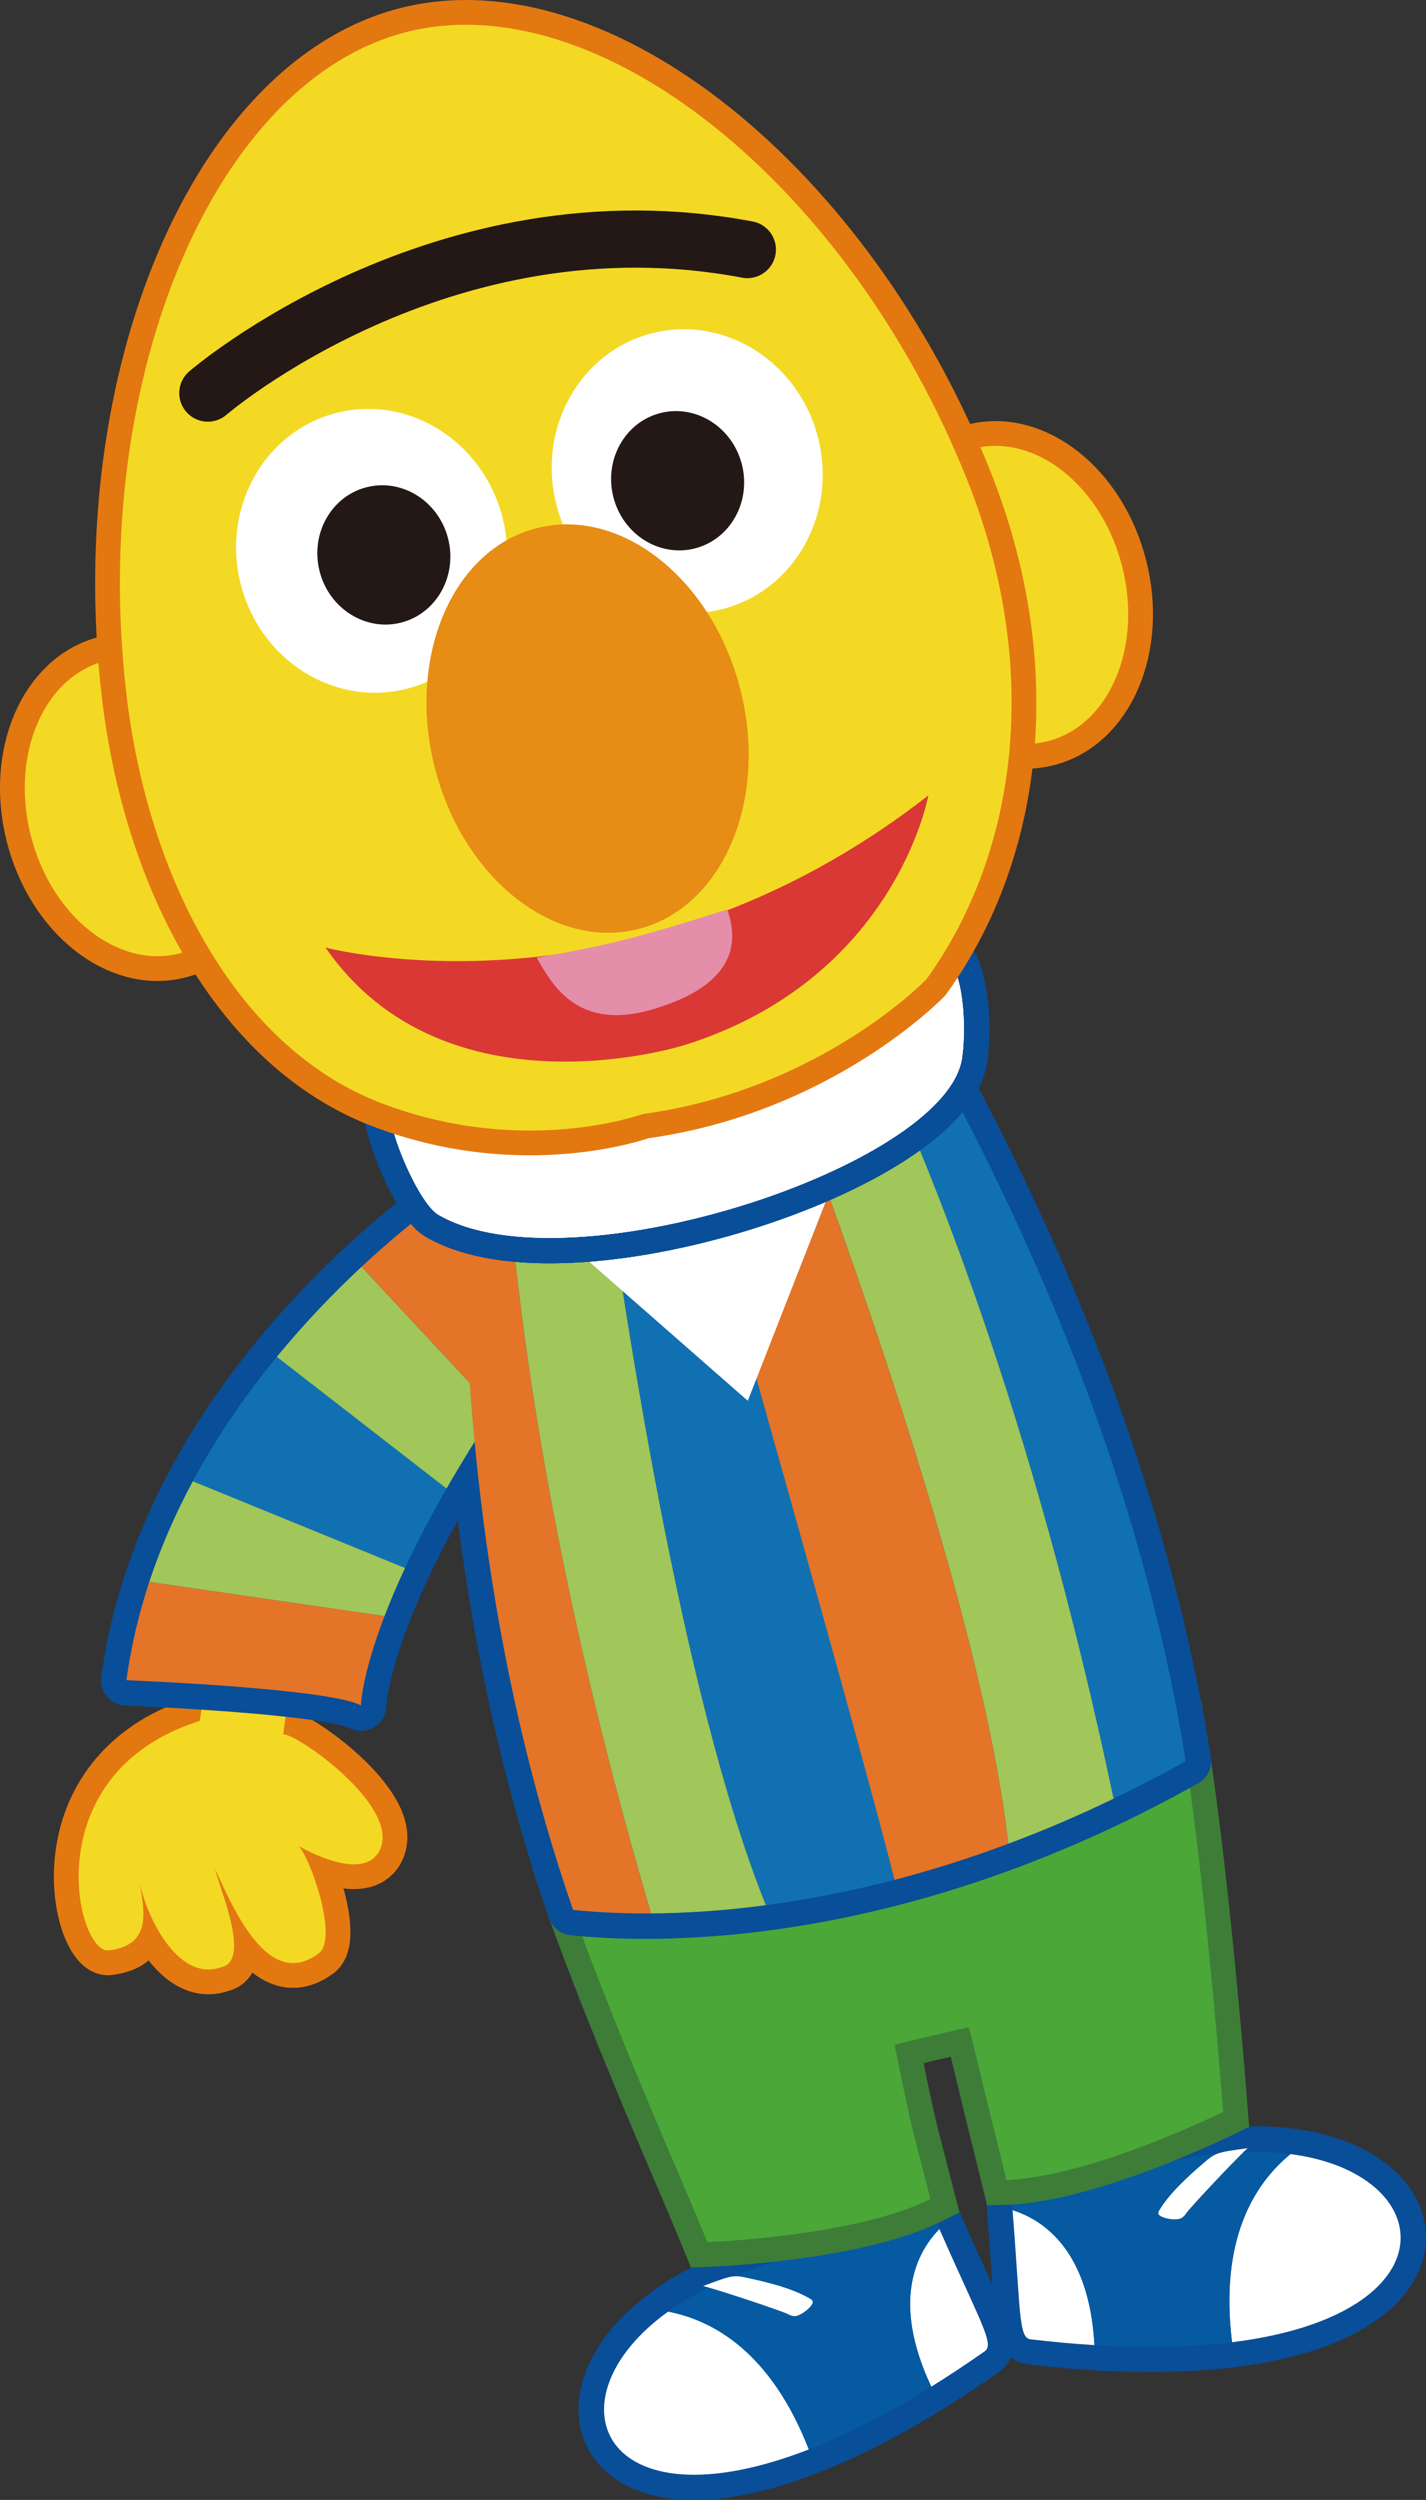 <?xml version="1.0" encoding="utf-8"?>
<!-- Generator: Adobe Illustrator 16.0.0, SVG Export Plug-In . SVG Version: 6.00 Build 0)  -->
<!DOCTYPE svg PUBLIC "-//W3C//DTD SVG 1.1//EN" "http://www.w3.org/Graphics/SVG/1.1/DTD/svg11.dtd">
<svg version="1.1" id="レイヤー_1" xmlns="http://www.w3.org/2000/svg" xmlns:xlink="http://www.w3.org/1999/xlink" x="0px"
	 y="0px" width="163.451px" height="286.488px" viewBox="0 0 163.451 286.488" enable-background="new 0 0 163.451 286.488"
	 xml:space="preserve">
<rect x="0" y="0" width="163.451" height="286.488" fill="#333333" stroke="none"/>
<g>
	<path fill="#094E98" d="M118.108,268.048c54.202,6.408,50.853-24.65,21.341-21.205c0.021-0.021,0.041-0.051,0.063-0.072
		c-3.989,0.459-8.517,1.465-13.561,3.162c-2.988,0.697-6.69,1.975-9.954,2.643c0.567,6.854,0.713,10.869,0.996,13.088l0.002,0.002
		C117.203,267.324,117.494,267.978,118.108,268.048"/>
	<path fill="none" stroke="#094E98" stroke-width="5.824" stroke-linecap="round" stroke-linejoin="round" d="M118.108,268.048
		c54.202,6.408,50.853-24.65,21.341-21.205c0.021-0.021,0.041-0.051,0.063-0.072c-3.989,0.459-8.517,1.465-13.561,3.162
		c-2.988,0.697-6.69,1.975-9.954,2.643c0.567,6.854,0.713,10.869,0.996,13.088l0.002,0.002
		C117.203,267.324,117.494,267.978,118.108,268.048z"/>
	<path fill="#FFFFFF" d="M117.001,265.695c-0.272-2.143-0.424-5.975-0.941-12.414c3.408,1.064,8.793,4.48,9.389,15.467
		c-2.318-0.145-4.758-0.361-7.332-0.666c-0.614-0.074-0.906-0.729-1.113-2.385L117.001,265.695z"/>
	<path fill="#FFFFFF" d="M147.919,246.857c17.029,2.211,18.721,18.391-6.701,21.561C139.77,256.636,143.751,250.265,147.919,246.857
		"/>
	<path fill="#065AA2" d="M116.06,253.283c-0.021-0.227-0.035-0.445-0.055-0.676c3.264-0.67,6.967-1.947,9.954-2.641
		c5.044-1.699,9.572-2.703,13.56-3.166c-0.021,0.025-0.043,0.049-0.064,0.07c3.131-0.361,5.959-0.338,8.465-0.014
		c-4.168,3.408-8.149,9.779-6.701,21.561c-4.418,0.549-9.655,0.705-15.77,0.328C124.852,257.761,119.468,254.345,116.06,253.283"/>
	<path fill="#FFFFFF" d="M143,246.183c-3.633,0.492-3.646,0.502-5.168,1.811c-1.625,1.396-3.57,3.174-4.745,4.98
		c-0.334,0.51-0.542,0.789,0.11,1.074c0.458,0.197,1.05,0.299,1.543,0.285c0.555-0.014,0.887-0.186,1.187-0.646
		C136.326,253.064,141.638,247.414,143,246.183"/>
	<path fill="#094E98" d="M112.722,266.785h0.004c-0.805-2.09-2.58-5.691-5.332-11.994c-3.191,0.959-7.058,1.596-10.016,2.398
		c-5.249,0.898-9.71,2.164-13.439,3.648c0.03,0.012,0.061,0.023,0.093,0.033c-27.616,10.975-15.825,39.902,28.847,8.545
		C113.382,269.056,113.33,268.343,112.722,266.785"/>
	<path fill="none" stroke="#094E98" stroke-width="5.824" stroke-linecap="round" stroke-linejoin="round" d="M112.722,266.785
		h0.004c-0.805-2.09-2.58-5.691-5.332-11.994c-3.191,0.959-7.058,1.596-10.016,2.398c-5.249,0.898-9.71,2.164-13.439,3.648
		c0.03,0.012,0.061,0.023,0.093,0.033c-27.616,10.975-15.825,39.902,28.847,8.545C113.382,269.056,113.33,268.343,112.722,266.785z"
		/>
	<path fill="#FFFFFF" d="M112.733,266.814c-0.776-2.016-2.462-5.457-5.06-11.371c-2.496,2.553-5.615,8.113-0.928,18.066
		c1.973-1.225,4.018-2.574,6.139-4.062c0.507-0.359,0.453-1.074-0.154-2.633H112.733z"/>
	<path fill="#FFFFFF" d="M76.581,264.908c-13.938,10.021-7.751,25.068,16.129,15.795C88.392,269.648,81.865,265.925,76.581,264.908"
		/>
	<path fill="#065AA2" d="M107.673,255.443c-0.092-0.205-0.18-0.406-0.271-0.619c-3.191,0.959-7.058,1.594-10.016,2.395
		c-5.249,0.9-9.709,2.166-13.439,3.652c0.029,0.01,0.062,0.023,0.092,0.033c-2.927,1.164-5.41,2.527-7.459,4.002
		c5.284,1.02,11.811,4.742,16.129,15.797c4.148-1.611,8.831-3.959,14.036-7.193C102.058,263.554,105.177,257.994,107.673,255.443"/>
	<path fill="#FFFFFF" d="M80.593,261.978c3.432-1.291,3.446-1.291,5.405-0.859c2.092,0.459,4.648,1.098,6.54,2.133
		c0.538,0.289,0.851,0.438,0.415,0.998c-0.308,0.391-0.785,0.758-1.224,0.984c-0.493,0.252-0.872,0.256-1.349-0.01
		C89.732,264.867,82.375,262.412,80.593,261.978"/>
	<path fill="#4AA738" d="M77.76,249.062c2.032,4.729,3.319,7.883,3.319,7.883s16.873-0.605,25.573-4.926
		c-0.783-3.029-1.385-5.35-1.865-7.238c-0.848-3.348-1.832-8.5-2.246-10.422c0.434-0.189,8.025-1.975,8.5-2.008
		c0.549,1.883,1.676,6.859,2.516,10.193c0.475,1.893,1.047,4.23,1.795,7.279c9.711-0.324,24.85-7.799,24.85-7.799
		s-0.262-3.469-0.722-8.668c-0.767-8.666-2.087-22.156-3.667-32.414c-0.068-0.43-0.143-0.852-0.215-1.279
		c-4.432,2.984-15.916,9.836-33.841,14.402c-17.943,4.486-31.303,3.906-36.618,3.379c0.139,0.41,0.269,0.82,0.414,1.23
		C69.046,228.501,74.319,241.072,77.76,249.062"/>
	<path fill="none" stroke="#3D7D38" stroke-width="5.678" d="M77.76,249.062c2.032,4.729,3.319,7.883,3.319,7.883
		s16.873-0.605,25.573-4.926c-0.783-3.029-1.385-5.35-1.865-7.238c-0.848-3.348-1.832-8.5-2.246-10.422
		c0.434-0.189,8.025-1.975,8.5-2.008c0.549,1.883,1.676,6.859,2.516,10.193c0.475,1.893,1.047,4.23,1.795,7.279
		c9.711-0.324,24.85-7.799,24.85-7.799s-0.262-3.469-0.722-8.668c-0.767-8.666-2.087-22.156-3.667-32.414
		c-0.068-0.43-0.143-0.852-0.215-1.279c-4.432,2.984-15.916,9.836-33.841,14.402c-17.943,4.486-31.303,3.906-36.618,3.379
		c0.139,0.41,0.269,0.82,0.414,1.23C69.046,228.501,74.319,241.072,77.76,249.062"/>
	<path fill="#4AA738" d="M77.76,249.062c2.032,4.729,3.319,7.883,3.319,7.883s16.873-0.605,25.573-4.926
		c-0.783-3.029-1.385-5.35-1.865-7.238c-0.848-3.348-1.832-8.5-2.246-10.422c0.434-0.189,8.025-1.975,8.5-2.008
		c0.549,1.883,1.676,6.859,2.516,10.193c0.475,1.893,1.047,4.23,1.795,7.279c9.711-0.324,24.85-7.799,24.85-7.799
		s-0.262-3.469-0.722-8.668c-0.767-8.666-2.087-22.156-3.667-32.414c-0.068-0.43-0.143-0.852-0.215-1.279
		c-4.432,2.984-15.916,9.836-33.841,14.402c-17.943,4.486-31.303,3.906-36.618,3.379c0.139,0.41,0.269,0.82,0.414,1.23
		C69.046,228.501,74.319,241.072,77.76,249.062"/>
	<path fill="#094E98" d="M135.913,201.824c-4.463-27.865-14.646-53.76-26.93-76.942l-2.339-8.154l-54.875,15.661l1.336,7.728
		c0.272,25.694,3.579,52.686,12.576,78.752C73.898,219.763,101.841,220.941,135.913,201.824"/>
	<path fill="none" stroke="#094E98" stroke-width="5.824" stroke-linecap="round" stroke-linejoin="round" d="M135.913,201.824
		c-4.463-27.865-14.646-53.76-26.93-76.942l-2.339-8.154l-54.875,15.661l1.336,7.728c0.272,25.694,3.579,52.686,12.576,78.752
		C73.898,219.763,101.841,220.941,135.913,201.824z"/>
	<path fill="#E37811" d="M56.402,159.494c-9.069,9.018-22.41,24.264-23.934,39.273c1.294-0.254,13.342,8.057,11.112,13.139
		c-1.58,3.586-7.532,0.709-9.37-0.373c1.235,1.113,4.683,10.596,2.295,12.346c-5.458,4.01-9.278-3.951-11.854-9.707
		c0.4,1.986,4.212,10.52,0.714,11.266c-6.036,2.15-9.948-9.449-9.374-10.973c-0.296,2.48,2.628,8.289-3.499,9.051
		c-3.756,0.469-8.639-20.291,10.411-26.309c2.099-15.416,15.622-33.689,24.359-40.217"/>
	<path fill="none" stroke="#E37811" stroke-width="5.678" d="M56.402,159.494c-9.069,9.018-22.41,24.264-23.934,39.273
		c1.294-0.254,13.342,8.057,11.112,13.139c-1.58,3.586-7.532,0.709-9.37-0.373c1.235,1.113,4.683,10.596,2.295,12.346
		c-5.458,4.01-9.278-3.951-11.854-9.707c0.4,1.986,4.212,10.52,0.714,11.266c-6.036,2.15-9.948-9.449-9.374-10.973
		c-0.296,2.48,2.628,8.289-3.499,9.051c-3.756,0.469-8.639-20.291,10.411-26.309c2.099-15.416,15.622-33.689,24.359-40.217"/>
	<path fill="#F4D924" d="M56.402,159.494c-9.069,9.018-22.41,24.264-23.934,39.273c1.294-0.254,13.342,8.057,11.112,13.139
		c-1.58,3.586-7.532,0.709-9.37-0.373c1.235,1.113,4.683,10.596,2.295,12.346c-5.458,4.01-9.278-3.951-11.854-9.707
		c0.4,1.986,4.212,10.52,0.714,11.266c-6.034,2.15-9.948-9.449-9.374-10.973c-0.296,2.48,2.631,8.287-3.499,9.051
		c-3.756,0.469-8.639-20.291,10.411-26.309c2.099-15.416,15.622-33.689,24.359-40.217"/>
	<path fill="#094E98" d="M14.489,192.548c0,0,23.229,0.912,26.88,2.896c0,0,0.201-11.67,17.167-36.531l-5.574-23.043
		C52.962,135.87,19.25,157.693,14.489,192.548"/>
	<path fill="none" stroke="#094E98" stroke-width="5.824" stroke-linecap="round" stroke-linejoin="round" d="M14.489,192.548
		c0,0,23.229,0.912,26.88,2.896c0,0,0.201-11.67,17.167-36.531l-5.574-23.043C52.962,135.87,19.25,157.693,14.489,192.548z"/>
	<path fill="#1070B2" d="M22.1,169.748l24.326,9.939c1.251-2.678,2.816-5.713,4.757-9.098l-19.456-15.096
		C28.304,159.66,24.957,164.433,22.1,169.748"/>
	<path fill="#E37428" d="M14.489,192.548c0,0,23.229,0.912,26.88,2.896c0,0,0.058-3.34,2.708-10.242l-26.966-3.92
		C15.931,184.865,15.026,188.623,14.489,192.548"/>
	<path fill="#A1C659" d="M17.111,181.283l26.966,3.92c0.625-1.637,1.396-3.473,2.35-5.512L22.1,169.75
		C20.167,173.349,18.459,177.199,17.111,181.283"/>
	<path fill="#E37428" d="M58.538,158.914l-5.573-23.042c0,0-5.061,3.273-11.532,9.31l15.3,16.424
		C57.315,160.726,57.91,159.832,58.538,158.914"/>
	<path fill="#A1C659" d="M56.733,161.605l-15.3-16.426c-3.049,2.844-6.409,6.299-9.706,10.314l19.456,15.096
		C52.766,167.832,54.599,164.841,56.733,161.605"/>
	<path fill="#1070B2" d="M77.39,125.075l-8.95,2.558c2.879,21.771,9.674,66.712,19.346,90.701c4.453-0.594,9.395-1.512,14.741-2.902
		C99.249,202.226,84.023,148.441,77.39,125.075"/>
	<path fill="#1070B2" d="M108.983,124.882l-2.339-8.154l-6.952,1.983c6.38,13.478,18.601,42.931,27.948,87.417
		c2.711-1.309,5.469-2.73,8.272-4.305C131.45,173.958,121.266,148.064,108.983,124.882"/>
	<path fill="#E37428" d="M57.89,130.643l-6.123,1.746l1.338,7.728c0.272,25.694,3.579,52.686,12.576,78.752
		c1.94,0.211,4.994,0.432,8.951,0.408C62.18,177.078,58.79,146.031,57.89,130.643"/>
	<path fill="#A1C659" d="M68.44,127.631l-10.551,3.011c0.9,15.39,4.291,46.435,16.742,88.634c3.651-0.023,8.082-0.27,13.155-0.943
		C78.114,194.345,71.321,149.404,68.44,127.631"/>
	<path fill="#A1C659" d="M99.692,118.711l-10.375,2.962c7.712,20.271,23.341,63.654,26.247,89.623
		c3.891-1.453,7.926-3.164,12.076-5.168C118.292,161.642,106.074,132.189,99.692,118.711"/>
	<path fill="#E37428" d="M89.317,121.673l-11.927,3.401c6.633,23.366,21.858,77.151,25.137,90.36
		c4.123-1.08,8.484-2.434,13.037-4.139C112.656,185.326,97.029,141.944,89.317,121.673"/>
	<polygon fill="#FFFFFF" points="95.628,135.201 85.715,160.531 64.774,142.174 	"/>
	<path fill="#DA3B28" d="M109.314,125.53c-0.114-0.215-0.225-0.433-0.338-0.646l-2.335-8.155L51.762,132.39l1.341,7.727
		c0.005,0.618,0.022,1.243,0.033,1.864C63.662,140.793,82.827,137.053,109.314,125.53"/>
	<path fill="#094E98" d="M44.695,125.138c-1.138,2.619,3.16,12.676,5.543,14.063c14.795,8.638,58.029-5.467,60.018-17.872
		c0.562-3.512,0.348-13.323-3.971-12.418C104.12,109.365,45.622,122.719,44.695,125.138"/>
	<path fill="none" stroke="#094E98" stroke-width="5.824" stroke-linecap="round" stroke-linejoin="round" d="M44.695,125.138
		c-1.138,2.619,3.16,12.676,5.543,14.063c14.795,8.638,58.029-5.467,60.018-17.872c0.562-3.512,0.348-13.323-3.971-12.418
		C104.12,109.365,45.622,122.719,44.695,125.138"/>
	<path fill="#094E98" d="M44.695,125.138c-1.138,2.619,3.16,12.676,5.543,14.063c14.795,8.638,58.029-5.467,60.018-17.872
		c0.562-3.512,0.348-13.323-3.971-12.418C104.12,109.365,45.622,122.719,44.695,125.138"/>
	<path fill="none" stroke="#094E98" stroke-width="5.824" stroke-linecap="round" stroke-linejoin="round" d="M44.695,125.138
		c-1.138,2.619,3.16,12.676,5.543,14.063c14.795,8.638,58.029-5.467,60.018-17.872c0.562-3.512,0.348-13.323-3.971-12.418
		C104.12,109.365,45.622,122.719,44.695,125.138"/>
	<path fill="#094E98" d="M44.695,125.138c-1.138,2.619,3.16,12.676,5.543,14.063c14.795,8.638,58.029-5.467,60.018-17.872
		c0.562-3.512,0.348-13.323-3.971-12.418C104.12,109.365,45.622,122.719,44.695,125.138"/>
	<path fill="none" stroke="#094E98" stroke-width="5.824" stroke-linecap="round" stroke-linejoin="round" d="M44.695,125.138
		c-1.138,2.619,3.16,12.676,5.543,14.063c14.795,8.638,58.029-5.467,60.018-17.872c0.562-3.512,0.348-13.323-3.971-12.418
		C104.12,109.365,45.622,122.719,44.695,125.138"/>
	<path fill="#FFFFFF" d="M44.695,125.138c-1.138,2.619,3.16,12.676,5.543,14.063c14.795,8.638,58.029-5.467,60.018-17.872
		c0.562-3.512,0.348-13.323-3.971-12.418C104.12,109.365,45.622,122.719,44.695,125.138"/>
	<path fill="#FFFFFF" d="M44.695,125.138c-1.138,2.619,3.16,12.676,5.543,14.063c14.795,8.638,58.029-5.467,60.018-17.872
		c0.562-3.512,0.348-13.323-3.971-12.418C104.12,109.365,45.622,122.719,44.695,125.138"/>
	<path fill="#FFFFFF" d="M44.695,125.138c-1.138,2.619,3.16,12.676,5.543,14.063c14.795,8.638,58.029-5.467,60.018-17.872
		c0.562-3.512,0.348-13.323-3.971-12.418C104.12,109.365,45.622,122.719,44.695,125.138"/>
	<path fill="#E37811" d="M103.041,71.406c2.337,9.262,9.961,15.321,17.03,13.537c7.065-1.783,10.897-10.734,8.562-19.996
		c-2.338-9.258-9.959-15.321-17.023-13.538C104.539,53.193,100.704,62.148,103.041,71.406"/>
	<path fill="none" stroke="#E37811" stroke-width="5.678" d="M103.041,71.406c2.337,9.262,9.961,15.321,17.03,13.537
		c7.065-1.783,10.897-10.734,8.562-19.996c-2.338-9.258-9.959-15.321-17.023-13.538C104.539,53.193,100.704,62.148,103.041,71.406z"
		/>
	<path fill="#E37811" d="M3.524,95.732c2.337,9.259,9.96,15.318,17.027,13.535c7.064-1.783,10.902-10.734,8.565-19.993
		c-2.338-9.262-9.963-15.323-17.028-13.541C5.021,77.517,1.187,86.47,3.524,95.732"/>
	<path fill="none" stroke="#E37811" stroke-width="5.678" d="M3.524,95.732c2.337,9.259,9.96,15.318,17.027,13.535
		c7.064-1.783,10.902-10.734,8.565-19.993c-2.338-9.262-9.963-15.323-17.028-13.541C5.021,77.517,1.187,86.47,3.524,95.732z"/>
	<path fill="#F4D924" d="M103.041,71.406c2.337,9.262,9.961,15.321,17.03,13.537c7.065-1.783,10.897-10.734,8.562-19.996
		c-2.338-9.258-9.959-15.321-17.023-13.538C104.539,53.193,100.704,62.148,103.041,71.406"/>
	<path fill="#F4D924" d="M3.524,95.732c2.337,9.259,9.96,15.318,17.027,13.535c7.064-1.783,10.902-10.734,8.565-19.993
		c-2.338-9.262-9.963-15.323-17.028-13.541C5.021,77.517,1.187,86.47,3.524,95.732"/>
	<path fill="#E37811" d="M43.523,126.347c-16.195-6.279-26.565-25.359-29.057-47C10.288,43.085,24.692,9.2,46.635,3.663
		c21.947-5.539,50.703,17.454,64.234,51.354c8.451,21.189,6,42.369-4.674,57.204c0,0-12.187,12.686-32.509,15.441
		C73.686,127.662,59.949,132.709,43.523,126.347"/>
	<path fill="none" stroke="#E37811" stroke-width="5.678" d="M43.523,126.347c-16.195-6.279-26.565-25.359-29.057-47
		C10.288,43.085,24.692,9.2,46.635,3.663c21.947-5.539,50.703,17.454,64.234,51.354c8.451,21.189,6,42.369-4.674,57.204
		c0,0-12.187,12.686-32.509,15.441C73.686,127.662,59.949,132.709,43.523,126.347z"/>
	<path fill="#F4D924" d="M43.523,126.347c-16.195-6.279-26.565-25.359-29.057-47C10.288,43.085,24.692,9.2,46.635,3.663
		c21.947-5.539,50.703,17.454,64.234,51.354c8.451,21.189,6,42.369-4.674,57.204c0,0-12.187,12.686-32.509,15.441
		C73.686,127.662,59.949,132.709,43.523,126.347"/>
	<path fill="#FFFFFF" d="M27.583,66.912c2.203,8.734,10.713,14.121,19.002,12.028c8.289-2.091,13.224-10.87,11.02-19.604
		C55.4,50.603,46.89,45.219,38.603,47.311C30.312,49.403,25.378,58.179,27.583,66.912"/>
	<path fill="#FFFFFF" d="M93.778,50.206c2.205,8.734-2.728,17.513-11.02,19.606c-8.286,2.091-16.793-3.296-18.998-12.03
		c-2.203-8.733,2.729-17.508,11.016-19.6C83.068,36.089,91.575,41.473,93.778,50.206"/>
	<path fill="#231815" d="M36.629,65.454c1.082,4.284,5.257,6.927,9.325,5.9c4.07-1.027,6.493-5.335,5.413-9.619
		c-1.082-4.289-5.26-6.931-9.331-5.903C37.968,56.857,35.547,61.166,36.629,65.454"/>
	<path fill="#E78C14" d="M49.824,87.919c3.203,12.692,13.643,20.994,23.323,18.551s14.933-14.705,11.73-27.397
		c-3.203-12.688-13.647-20.997-23.327-18.554C51.87,62.962,46.621,75.232,49.824,87.919"/>
	<path fill="#231815" d="M85.04,53.235c1.08,4.284-1.341,8.592-5.412,9.62c-4.065,1.026-8.244-1.617-9.325-5.901
		c-1.083-4.288,1.342-8.597,5.407-9.623C79.781,46.305,83.958,48.948,85.04,53.235"/>
	<path fill="none" stroke="#231815" stroke-width="6.552" stroke-linecap="round" d="M23.822,45.048
		c0,0,26.77-23.096,61.841-16.447"/>
	<path fill="#DA3834" d="M37.31,108.591c0,0,34.893,9.257,69.099-17.438c0,0-3.747,21.05-28.01,28.632
		C78.398,119.785,51.046,128.431,37.31,108.591"/>
	<path fill="#E48EAA" d="M61.521,109.745c1.715,3.03,4.628,8.368,13.002,6.003c11.667-3.292,9.429-9.598,8.852-11.523
		C74.048,107.156,70.297,108.256,61.521,109.745"/>
</g>
</svg>
